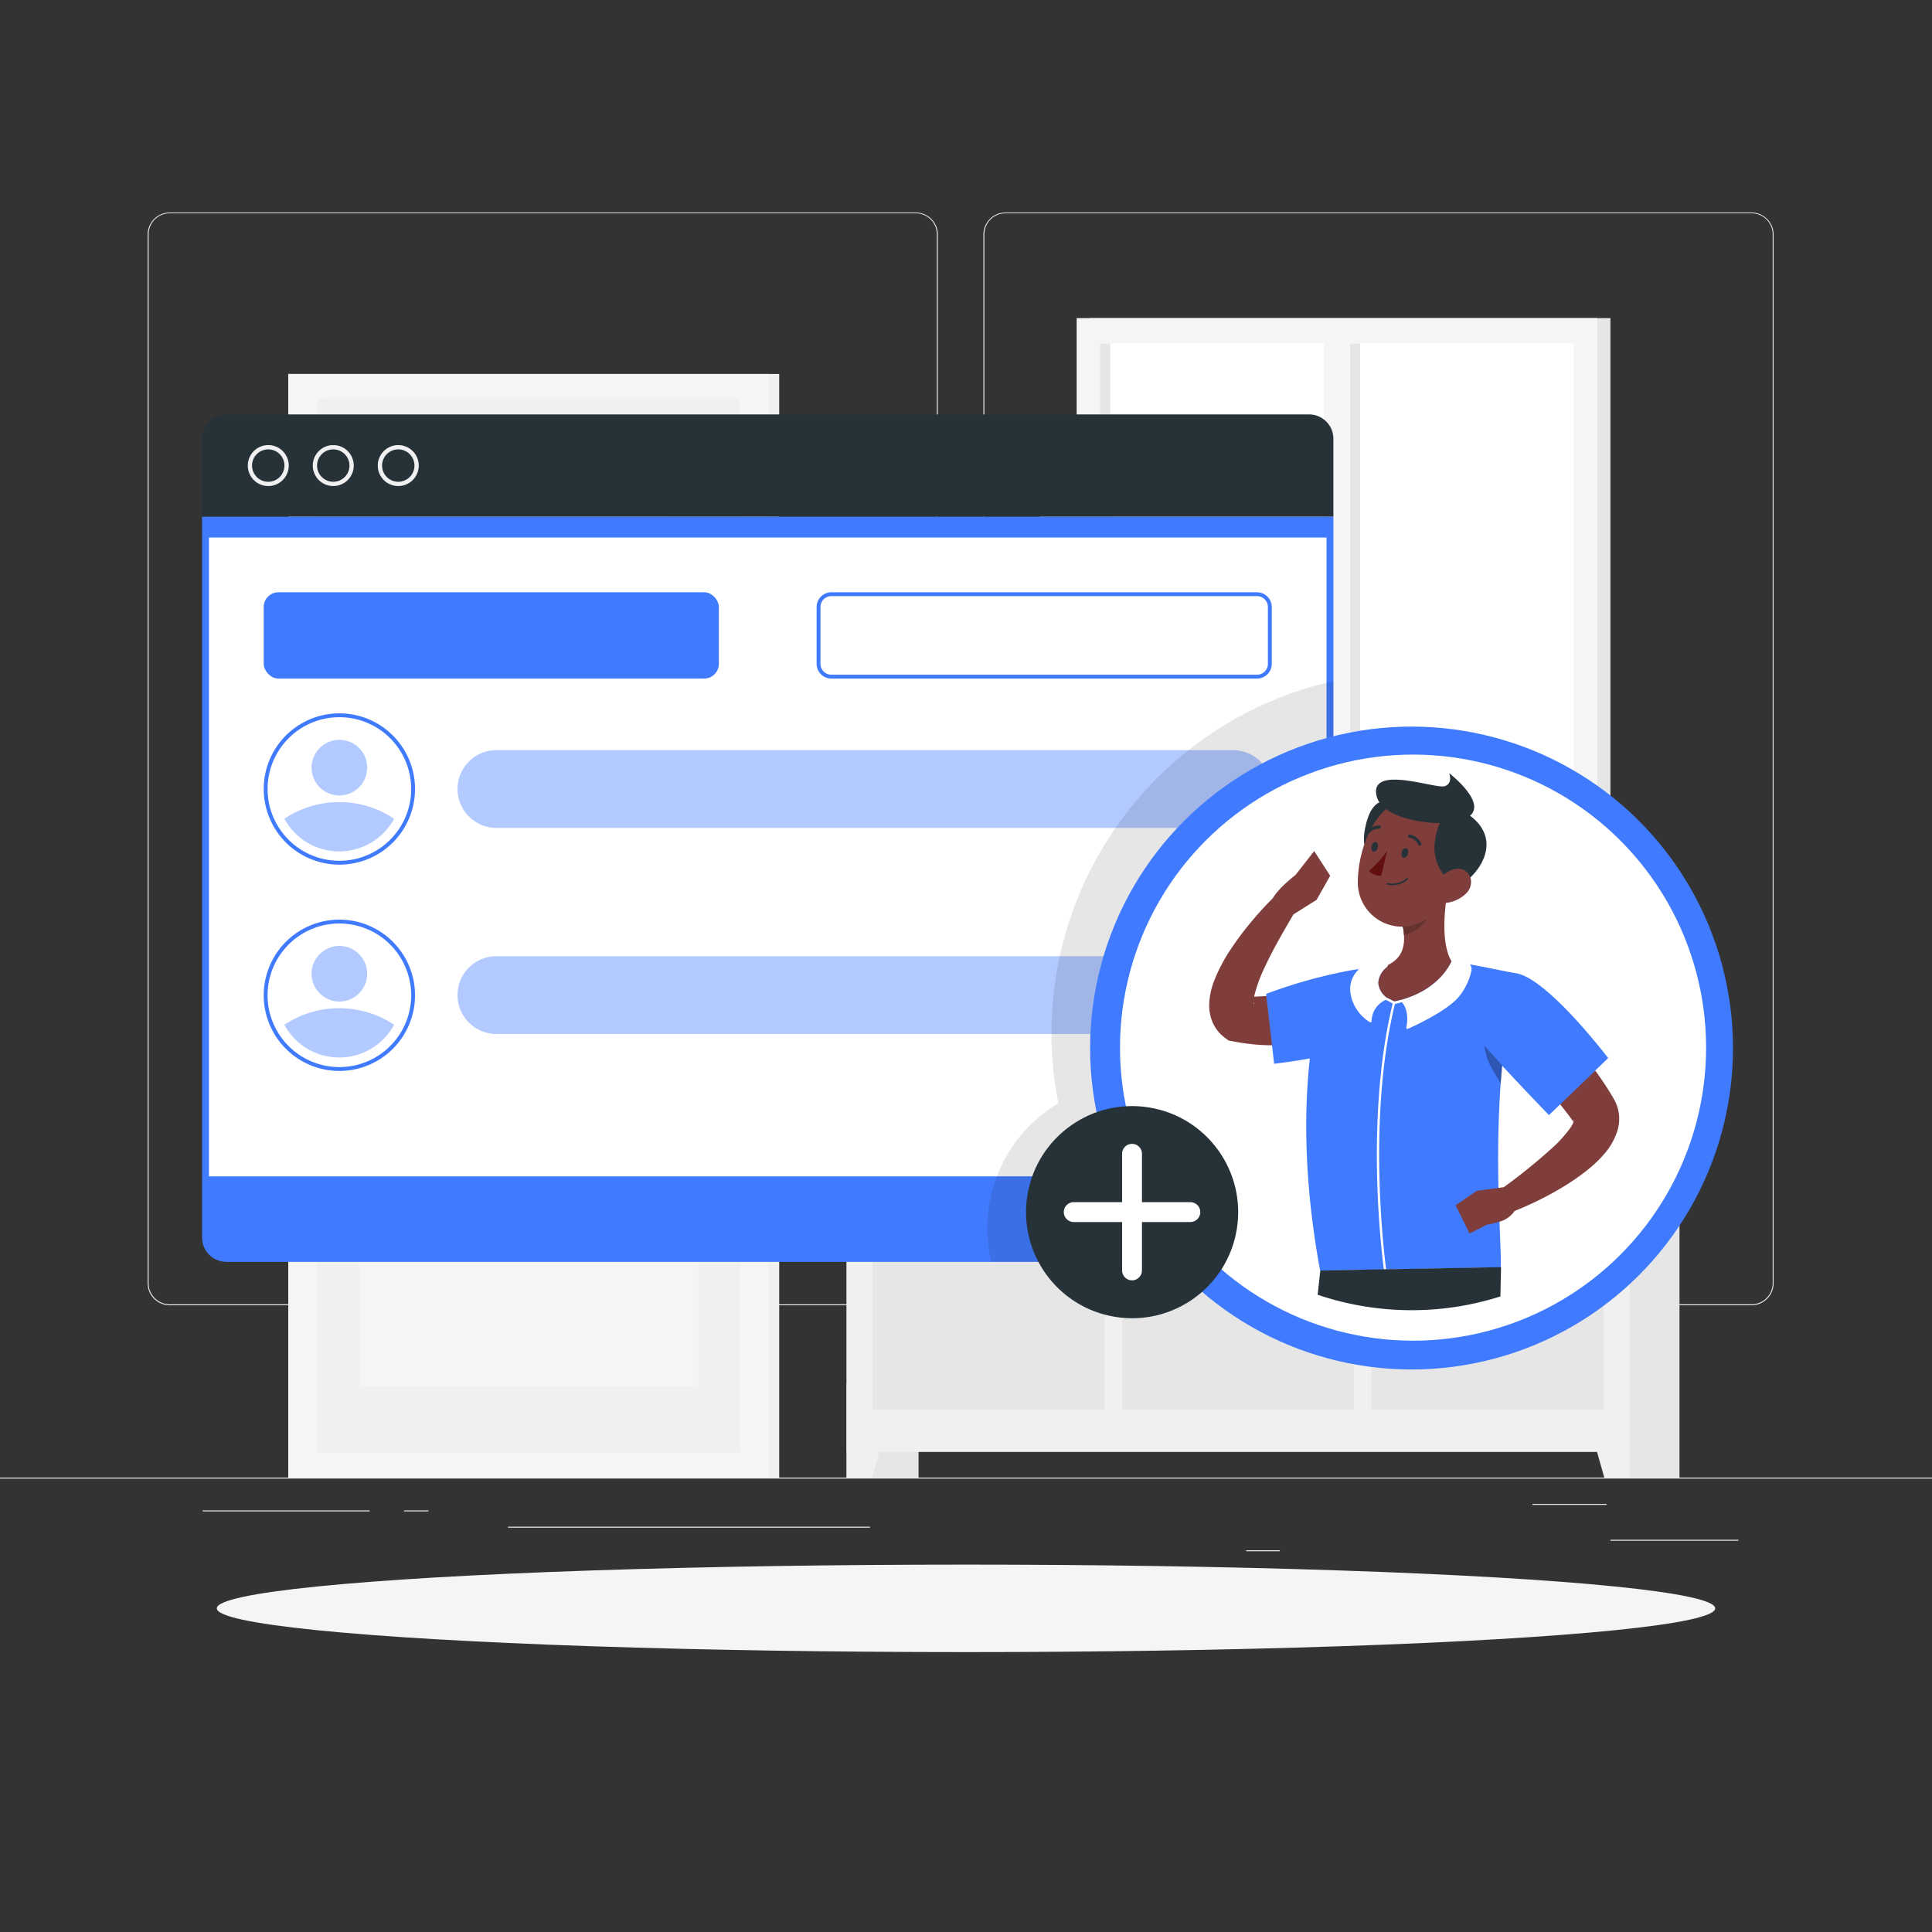 <svg xmlns="http://www.w3.org/2000/svg" viewBox="0 0 500 500"><rect x="0" y="0" width="500" height="500" fill="#333333" stroke="none"/><g id="freepik--background-complete--inject-1"><rect y="382.4" width="500" height="0.25" style="fill:#ebebeb"></rect><rect x="416.78" y="398.49" width="33.12" height="0.25" style="fill:#ebebeb"></rect><rect x="322.53" y="401.21" width="8.69" height="0.25" style="fill:#ebebeb"></rect><rect x="396.59" y="389.21" width="19.19" height="0.25" style="fill:#ebebeb"></rect><rect x="52.46" y="390.89" width="43.19" height="0.25" style="fill:#ebebeb"></rect><rect x="104.56" y="390.89" width="6.33" height="0.25" style="fill:#ebebeb"></rect><rect x="131.47" y="395.11" width="93.68" height="0.25" style="fill:#ebebeb"></rect><path d="M237,337.8H43.91a5.71,5.71,0,0,1-5.7-5.71V60.66A5.71,5.71,0,0,1,43.91,55H237a5.71,5.71,0,0,1,5.71,5.71V332.09A5.71,5.71,0,0,1,237,337.8ZM43.91,55.2a5.46,5.46,0,0,0-5.45,5.46V332.09a5.46,5.46,0,0,0,5.45,5.46H237a5.47,5.47,0,0,0,5.46-5.46V60.66A5.47,5.47,0,0,0,237,55.2Z" style="fill:#ebebeb"></path><path d="M453.31,337.8H260.21a5.72,5.72,0,0,1-5.71-5.71V60.66A5.72,5.72,0,0,1,260.21,55h193.1A5.71,5.71,0,0,1,459,60.66V332.09A5.71,5.71,0,0,1,453.31,337.8ZM260.21,55.2a5.47,5.47,0,0,0-5.46,5.46V332.09a5.47,5.47,0,0,0,5.46,5.46h193.1a5.47,5.47,0,0,0,5.46-5.46V60.66a5.47,5.47,0,0,0-5.46-5.46Z" style="fill:#ebebeb"></path><rect x="219.1" y="254.53" width="18.62" height="127.87" transform="translate(456.82 636.93) rotate(180)" style="fill:#e6e6e6"></rect><polygon points="225.66 382.4 219.1 382.4 219.1 358.1 232.53 358.1 225.66 382.4" style="fill:#f0f0f0"></polygon><rect x="416.02" y="254.53" width="18.62" height="127.87" transform="translate(850.67 636.93) rotate(180)" style="fill:#e6e6e6"></rect><rect x="219.1" y="254.53" width="202.64" height="121.24" transform="translate(640.85 630.29) rotate(180)" style="fill:#f0f0f0"></rect><polygon points="415.19 382.4 421.75 382.4 421.75 358.1 408.32 358.1 415.19 382.4" style="fill:#f0f0f0"></polygon><rect x="334.83" y="284.68" width="100.29" height="60.07" transform="translate(70.26 699.68) rotate(-90)" style="fill:#e6e6e6"></rect><path d="M379,268.09h11.88A20.15,20.15,0,0,0,404.56,263H365.38A20.17,20.17,0,0,0,379,268.09Z" style="fill:#f0f0f0"></path><rect x="270.28" y="284.68" width="100.29" height="60.07" transform="translate(5.71 635.13) rotate(-90)" style="fill:#e6e6e6"></rect><path d="M313.87,268.09h11.89A20.17,20.17,0,0,0,339.41,263H300.23A20.14,20.14,0,0,0,313.87,268.09Z" style="fill:#f0f0f0"></path><rect x="205.73" y="284.68" width="100.29" height="60.07" transform="translate(-58.84 570.59) rotate(-90)" style="fill:#e6e6e6"></rect><path d="M249.33,268.09h11.88A20.17,20.17,0,0,0,274.86,263H235.68A20.15,20.15,0,0,0,249.33,268.09Z" style="fill:#f0f0f0"></path><rect x="74.61" y="96.78" width="127.06" height="285.62" transform="translate(276.27 479.18) rotate(180)" style="fill:#f0f0f0"></rect><rect x="74.61" y="96.78" width="124.38" height="285.62" transform="translate(273.59 479.18) rotate(180)" style="fill:#f5f5f5"></rect><rect x="0.47" y="184.98" width="272.66" height="109.22" transform="translate(376.38 102.79) rotate(90)" style="fill:#f0f0f0"></rect><path d="M180.67,154h0a29.77,29.77,0,0,0-29.77-29.78H122.7A29.78,29.78,0,0,0,92.92,154h87.75Z" style="fill:#fafafa"></path><rect x="104.23" y="282.52" width="65.14" height="87.75" transform="translate(463.2 189.6) rotate(90)" style="fill:#f5f5f5"></rect><rect x="141.97" y="172.33" width="38.71" height="113.09" style="fill:#f5f5f5"></rect><rect x="92.92" y="172.33" width="38.71" height="113.09" style="fill:#f5f5f5"></rect><path d="M107,228.37H91.1a2.46,2.46,0,0,1-2.46-2.46h0a2.47,2.47,0,0,1,2.46-2.46H107a2.47,2.47,0,0,1,2.46,2.46h0A2.46,2.46,0,0,1,107,228.37Z" style="fill:#e0e0e0"></path><rect x="-53.16" y="238.61" width="272.66" height="1.97" transform="translate(322.76 156.42) rotate(90)" style="fill:#f0f0f0"></rect><rect x="282.03" y="82.33" width="134.74" height="140.85" transform="translate(698.81 305.51) rotate(180)" style="fill:#e6e6e6"></rect><rect x="278.64" y="82.33" width="134.74" height="140.85" transform="translate(692.02 305.51) rotate(180)" style="fill:#f5f5f5"></rect><rect x="270.77" y="223.18" width="146.01" height="7.32" transform="translate(687.55 453.68) rotate(180)" style="fill:#e6e6e6"></rect><rect x="266.95" y="223.18" width="138.49" height="7.32" transform="translate(672.38 453.68) rotate(180)" style="fill:#f5f5f5"></rect><rect x="282.16" y="91.48" width="127.7" height="122.55" transform="translate(498.77 -193.25) rotate(90)" style="fill:#fff"></rect><rect x="282.16" y="149.36" width="127.7" height="6.79" transform="translate(498.77 -193.25) rotate(90)" style="fill:#f5f5f5"></rect><rect x="222.17" y="151.47" width="127.7" height="2.57" transform="translate(438.77 -133.26) rotate(90)" style="fill:#e6e6e6"></rect><rect x="286.84" y="151.47" width="127.7" height="2.57" transform="translate(503.45 -197.93) rotate(90)" style="fill:#e6e6e6"></rect><path d="M300.15,226.53c-2.48-25.68-4.21-67.34-2.87-81.28a1.73,1.73,0,0,1,.7-1.2h0a1.71,1.71,0,0,1,2.72,1.43c-.23,6.91-.5,24.17,1,53.94.73,14.82,1.78,25,1.06,27.11Z" style="fill:#e6e6e6"></path><path d="M290.91,167.35c-7.06-7.84-21.47-13.41-36.15-13.38-5.77,0,17.54,9.11,27.23,19.16,7.53,7.8,16,20.93,18.91,28.22C299,186,298,175.18,290.91,167.35Z" style="fill:#e6e6e6"></path><path d="M304.9,169.74c5.86-8.16,19.38-14.44,34-15.15,5.74-.28-16.12,10-24.28,20.46-6.33,8.15-12.83,21.66-14.62,29.06C299.59,188.74,299,177.9,304.9,169.74Z" style="fill:#e6e6e6"></path><path d="M290.6,138.74c-6-6.64-18.18-11.36-30.62-11.33-4.88,0,14.85,7.72,23.06,16.22,6.38,6.61,13.57,17.73,16,23.9C297.47,154.55,296.57,145.37,290.6,138.74Z" style="fill:#e6e6e6"></path><path d="M302.44,148.55c5-6.91,16.41-12.23,28.81-12.83,4.86-.23-13.65,8.44-20.56,17.33-5.36,6.9-10.87,18.34-12.38,24.61C298,164.64,297.48,155.46,302.44,148.55Z" style="fill:#e6e6e6"></path><path d="M301.14,254.53h0a14.58,14.58,0,0,1-14.56-13.75l-1.29-22.32H317l-1.29,22.32A14.58,14.58,0,0,1,301.14,254.53Z" style="fill:#e6e6e6"></path><polygon points="319.05 223.53 283.24 223.53 282.21 214.24 320.07 214.24 319.05 223.53" style="fill:#e6e6e6"></polygon></g><g id="freepik--Shadow--inject-1"><ellipse id="freepik--path--inject-1" cx="250" cy="416.24" rx="193.89" ry="11.32" style="fill:#f5f5f5"></ellipse></g><g id="freepik--Window--inject-1"><path d="M52.3,113.53a6.3,6.3,0,0,1,6.28-6.28H338.8a6.3,6.3,0,0,1,6.28,6.28v20.21H52.3Z" style="fill:#263238"></path><path d="M103.07,125.79a5.3,5.3,0,1,1,5.3-5.3A5.3,5.3,0,0,1,103.07,125.79Zm0-9.49a4.19,4.19,0,1,0,4.19,4.19A4.2,4.2,0,0,0,103.07,116.3Z" style="fill:#f0f0f0"></path><path d="M86.24,125.79a5.3,5.3,0,1,1,5.31-5.3A5.3,5.3,0,0,1,86.24,125.79Zm0-9.49a4.19,4.19,0,1,0,4.2,4.19A4.2,4.2,0,0,0,86.24,116.3Z" style="fill:#f0f0f0"></path><path d="M69.42,125.79a5.3,5.3,0,1,1,5.31-5.3A5.3,5.3,0,0,1,69.42,125.79Zm0-9.49a4.19,4.19,0,1,0,4.19,4.19A4.2,4.2,0,0,0,69.42,116.3Z" style="fill:#f0f0f0"></path><path d="M338.8,326.57H58.58a6.3,6.3,0,0,1-6.28-6.28V133.74H345.08V320.29A6.3,6.3,0,0,1,338.8,326.57Z" style="fill:#407BFF"></path><rect x="54.08" y="139.11" width="289.22" height="165.33" style="fill:#fff"></rect><rect x="68.25" y="153.28" width="117.79" height="22.33" rx="3.81" style="fill:#407BFF"></rect><path d="M325.32,154.28a2.81,2.81,0,0,1,2.81,2.81V171.8a2.81,2.81,0,0,1-2.81,2.81H215.15a2.81,2.81,0,0,1-2.81-2.81V157.09a2.81,2.81,0,0,1,2.81-2.81H325.32m0-1H215.15a3.82,3.82,0,0,0-3.81,3.81V171.8a3.81,3.81,0,0,0,3.81,3.81H325.32a3.81,3.81,0,0,0,3.81-3.81V157.09a3.82,3.82,0,0,0-3.81-3.81Z" style="fill:#407BFF"></path><path d="M87.83,185.61a18.58,18.58,0,1,1-18.58,18.58,18.6,18.6,0,0,1,18.58-18.58m0-1a19.58,19.58,0,1,0,19.58,19.58,19.58,19.58,0,0,0-19.58-19.58Z" style="fill:#407BFF"></path><path d="M102,211.89a16.16,16.16,0,0,1-28.41,0,25.56,25.56,0,0,1,28.41,0Z" style="fill:#407BFF;opacity:0.4"></path><circle cx="87.83" cy="198.66" r="7.2" style="fill:#407BFF;opacity:0.4"></circle><path d="M319.06,214.26H128.48a10.07,10.07,0,0,1-10.07-10.07h0a10.06,10.06,0,0,1,10.07-10.06H319.06a10.06,10.06,0,0,1,10.07,10.06h0A10.07,10.07,0,0,1,319.06,214.26Z" style="fill:#407BFF;opacity:0.4"></path><path d="M87.83,239a18.58,18.58,0,1,1-18.58,18.58A18.59,18.59,0,0,1,87.83,239m0-1a19.58,19.58,0,1,0,19.58,19.58A19.58,19.58,0,0,0,87.83,238Z" style="fill:#407BFF"></path><path d="M102,265.22a16.16,16.16,0,0,1-28.41,0,25.61,25.61,0,0,1,28.41,0Z" style="fill:#407BFF;opacity:0.4"></path><circle cx="87.83" cy="252" r="7.2" style="fill:#407BFF;opacity:0.4"></circle><path d="M128.48,247.46H319.06a10.07,10.07,0,0,1,10.07,10.07v0a10.07,10.07,0,0,1-10.07,10.07H128.48a10.07,10.07,0,0,1-10.07-10.07v0a10.06,10.06,0,0,1,10.06-10.06Z" style="fill:#407BFF;opacity:0.4"></path><path d="M272.12,267.3a93.48,93.48,0,0,0,1.79,18.22,37.58,37.58,0,0,0-18.39,32.23,37.17,37.17,0,0,0,1,8.82H338.8a6.3,6.3,0,0,0,6.28-6.28v-144A93.33,93.33,0,0,0,272.12,267.3Z" style="opacity:0.1"></path></g><g id="freepik--Character--inject-1"><circle cx="365.31" cy="271.24" r="83.19" transform="translate(-84.8 337.75) rotate(-45)" style="fill:#407BFF"></circle><circle cx="365.7" cy="271.13" r="75.84" transform="translate(-84.61 338) rotate(-45)" style="fill:#fff"></circle><path d="M340.11,220.25l-4.84,6.2s-4.25,3.22-5.86,6c-1.88,1.86-3.6,3.77-5.3,5.78a79.5,79.5,0,0,0-5.44,7.21,41.84,41.84,0,0,0-4.52,8.59,18.16,18.16,0,0,0-1.21,6,11.13,11.13,0,0,0,.76,4.25,10,10,0,0,0,3.17,4.2l1.06.8,1.59.3a53.59,53.59,0,0,0,9.52.94l1.26-.11L329,257.73c-1.07,0-3.37.21-4.42.19,0-.2.08-.4.13-.6a37.81,37.81,0,0,1,2.6-7c1.12-2.43,2.41-4.86,3.75-7.28,1.18-2.14,2.45-4.29,3.68-6.39l6-3.78,3.51-6.23Zm-15.61,39.5a1.68,1.68,0,0,1,0-.29.76.76,0,0,1,.09.23C324.62,259.93,324.55,259.94,324.5,259.75Z" style="fill:#7f3e3b"></path><path d="M374.19,233.65c.15-.77-5.11-3.41-8.73-1.26-3.13,1.86-3.53,4.4-2.39,7.43,0,.21.08.42.11.63.07.49.13,1,.16,1.46.23,3.19-.61,6.16-4.2,7.85,0,.2-.49.41-.65.55a7.15,7.15,0,0,0-2.38,4.55c0,1.3,1.23,2.33,2.66,3.57l2,1.35,2.74-.26c8.41-2.47,12.34-10.15,12.16-10.72C373.51,245.24,373.54,239,374.19,233.65Z" style="fill:#7f3e3b"></path><path d="M392.37,251.87l-1.52-.26c-2-.32-10.92-2.34-15.23-2.72h0c-1,2.13-4.28,7.33-12.69,9.8l-2.08.49-2-1a5.3,5.3,0,0,1-2.18-3.84,5.69,5.69,0,0,1,2.18-4,.66.66,0,0,0,.17-.23c0-.24,0-.4,0-.42-.63.08-8.61,1.29-9.28,1.4a130,130,0,0,0-22.07,6.13l.08.72,1.45,12.59.54,4.77s4-.45,9.25-1.37c-1.43,12.74-1.71,31.2,2.66,54.93l17.07-.32,29.66-.55c.12-2-.1-6.14-.31-11.8l-.27-8.74c-.16-7.72-.13-17,.56-26.92.11-1.57.24-3.15.38-4.75h0c6.06,6.55,12.13,12.81,12.13,12.81l2.87-2.76c3.67-1.77,6.56-4.94,9.08-8.75l3.37-3.25S400.57,253.25,392.37,251.87Z" style="fill:#407BFF"></path><path d="M384.16,270.64a14.91,14.91,0,0,0,1.95,5.9l2.3,3.94c.11-1.57.24-3.15.38-4.75C387.21,274,385.63,272.29,384.16,270.64Z" style="opacity:0.3"></path><path d="M388.8,275.74h0c-.14,1.6-.27,3.18-.38,4.75h0C388.52,278.92,388.66,277.33,388.8,275.74Z" style="opacity:0.3"></path><path d="M363.07,239.82c0,.21.07.42.11.63,0-.21-.07-.42-.11-.63Z" style="fill:#7f3e3b"></path><path d="M363.34,241.91c0-.48-.09-1-.16-1.46C363.25,240.94,363.31,241.43,363.34,241.91Z" style="opacity:0.2"></path><path d="M369.56,237.45c-.2.14-.39.29-.6.43a11.54,11.54,0,0,1-5.89,1.94c0,.21.07.42.11.63.07.49.13,1,.16,1.46,0,0,0,.06,0,.09A10.08,10.08,0,0,0,369.56,237.45Z" style="fill:#7f3e3b"></path><path d="M380.79,250.41a2.23,2.23,0,0,0-1.66-1.7l-2.08-.5a1.24,1.24,0,0,0-1.36.59l-.07.09c-1,2.13-4.28,7.33-12.69,9.8l-.65.15h0l-1.43.34-2-1a5.3,5.3,0,0,1-2.18-3.84,5.69,5.69,0,0,1,2.18-4,2.16,2.16,0,0,0,.29-.37c.09-.23.07-.34-.09-.44-2.21-1.59-7.15.86-7.35,1.28-.21.21-.42.43-.63.68a6.93,6.93,0,0,0-1.6,5.3,10.69,10.69,0,0,0,5.07,7.76.23.23,0,0,0,.14,0,.29.29,0,0,0,.16,0,.33.33,0,0,0,.14-.27,6,6,0,0,1,3.7-5.52l1.75.94c-7.52,30.86-2.42,67.85-2.28,68.85h.58s0,0,0,0c0-.38-5.3-37.69,2.28-68.72l1.83-.44c2.13,2.6,1.12,6.46,1.11,6.5a.3.3,0,0,0,.09.3.31.31,0,0,0,.2.07.2.2,0,0,0,.11,0c.4-.18,9.86-4.32,13.17-8.27a15.8,15.8,0,0,0,3.22-6.5A2.12,2.12,0,0,0,380.79,250.41Z" style="fill:#fff"></path><path d="M369.56,237.45c-.2.14-.39.29-.6.43a11.54,11.54,0,0,1-5.89,1.94c0,.21.07.42.11.63.07.49.13,1,.16,1.46,0,0,0,.06,0,.09A10.08,10.08,0,0,0,369.56,237.45Z" style="opacity:0.2"></path><path d="M357.21,215.37c3.91-5,1.43-8-.23-7.72-1.57.74-3.06,2.83-3.83,7.51a11.82,11.82,0,0,0-.08,3.34C354.68,218.42,357.21,215.37,357.21,215.37Z" style="fill:#263238"></path><path d="M373.6,226.4c10.83-19.05-10.56-21.27-14.92-17a18.55,18.55,0,0,0-3.67,4.72l-.91,1.79a27.36,27.36,0,0,0-1,2.59,30.63,30.63,0,0,0-1.7,9.83,11.44,11.44,0,0,0,11.7,11.49h0a11.54,11.54,0,0,0,5.89-1.94c.21-.14.4-.29.6-.43a13.66,13.66,0,0,0,3.59-3.78C375.4,230.08,374.82,228.27,373.6,226.4Z" style="fill:#7f3e3b"></path><path d="M353.55,215.32a.42.42,0,0,0,.07.58.43.43,0,0,0,.26.09.37.37,0,0,0,.22-.08.25.25,0,0,0,.1-.08,3.46,3.46,0,0,1,2.73-1.37.42.42,0,0,0,.44-.39.41.41,0,0,0-.38-.44,4.22,4.22,0,0,0-2,.49A4.58,4.58,0,0,0,353.55,215.32Z" style="fill:#263238"></path><path d="M364.37,227.3a.21.21,0,0,0-.29,0,5.87,5.87,0,0,1-5,1.24.21.21,0,0,0-.24.16.22.22,0,0,0,.16.25,6.85,6.85,0,0,0,1.45.13,6,6,0,0,0,3.89-1.48A.21.21,0,0,0,364.37,227.3Z" style="fill:#263238"></path><path d="M359,220.16a26.31,26.31,0,0,1-4.69,5.21c1,1.38,3.16,1.28,3.16,1.28Z" style="fill:#630f0f"></path><path d="M355.46,220.4c.45.09,1-.39,1.11-1.08s-.07-1.31-.52-1.4-.95.39-1.11,1.08S355,220.31,355.46,220.4Z" style="fill:#263238"></path><path d="M363.28,222c.45.09.94-.39,1.11-1.08s-.08-1.31-.53-1.4-.95.39-1.11,1.08S362.82,221.87,363.28,222Z" style="fill:#263238"></path><path d="M380.45,211.1c4.23-3.62-5.41-11-5.41-11s1.08,2.64-1.16,3.37-18-5.15-17.77,1.52a5.12,5.12,0,0,0,.87,2.63,7.6,7.6,0,0,0,1.7,1.75C362.34,212.15,369,213,372.6,213a18.54,18.54,0,0,0-1.19,4.34,11.55,11.55,0,0,0,2.19,9c2,3.48,4.67,3.38,6.95.73C384.21,223.61,387.74,216.6,380.45,211.1Z" style="fill:#263238"></path><path d="M378.61,225.07c-1.66-.68-3.53.12-5,1.33a9.67,9.67,0,0,0-2.07,2.27c-1.41,2.21-.91,4.78,1.62,5l.44,0,.6,0a8.71,8.71,0,0,0,5.27-2.5,4.05,4.05,0,0,0,1.09-4A3.25,3.25,0,0,0,378.61,225.07Z" style="fill:#7f3e3b"></path><path d="M341.7,328.81s-.27,2.34-.69,6.27a75.91,75.91,0,0,0,47.29.44c.1-4.75.17-7.59.17-7.59l-29.7.56h-.58Z" style="fill:#263238"></path><path d="M419,288.54a9.9,9.9,0,0,0-.58-2.49,9.26,9.26,0,0,0-.51-1.16l-.29-.54-.16-.28c-1.43-2.46-3-4.79-4.6-7l-9.08,8.75c1.2,1.5,2.37,3,3.45,4.54a7.17,7.17,0,0,1-.77,1.45,33,33,0,0,1-5,5.51,147.39,147.39,0,0,1-12.29,9.93l-1.39.18-5.58.76-5.49,3.71,3.61,7.34,4.54-2.32a17.43,17.43,0,0,0,3.19-.75,6.82,6.82,0,0,0,3.93-2.78,83.26,83.26,0,0,0,7.79-3.56,77.34,77.34,0,0,0,7.9-4.69q1.93-1.32,3.82-2.89a29.3,29.3,0,0,0,3.7-3.63,16.68,16.68,0,0,0,3.26-5.57A10.72,10.72,0,0,0,419,288.54Zm-11.69,1.58c0-.05,0-.11,0-.15,0-.24.09-.33.09-.19A1.07,1.07,0,0,1,407.33,290.12Z" style="fill:#7f3e3b"></path><circle cx="292.97" cy="313.69" r="27.45" transform="translate(-63.59 552.63) rotate(-80.78)" style="fill:#263238"></circle><path d="M308.06,311.12H295.54V298.6a2.57,2.57,0,1,0-5.14,0v12.52H277.88a2.57,2.57,0,0,0,0,5.14H290.4v12.52a2.57,2.57,0,1,0,5.14,0V316.26h12.52a2.57,2.57,0,0,0,0-5.14Z" style="fill:#fff"></path><path d="M364.77,216.76a3.16,3.16,0,0,1,2.28,1.86.42.42,0,0,0,.38.24.35.35,0,0,0,.17,0,.41.41,0,0,0,.2-.55,4,4,0,0,0-2.92-2.33.41.41,0,0,0-.11.82Z" style="fill:#263238"></path></g></svg>